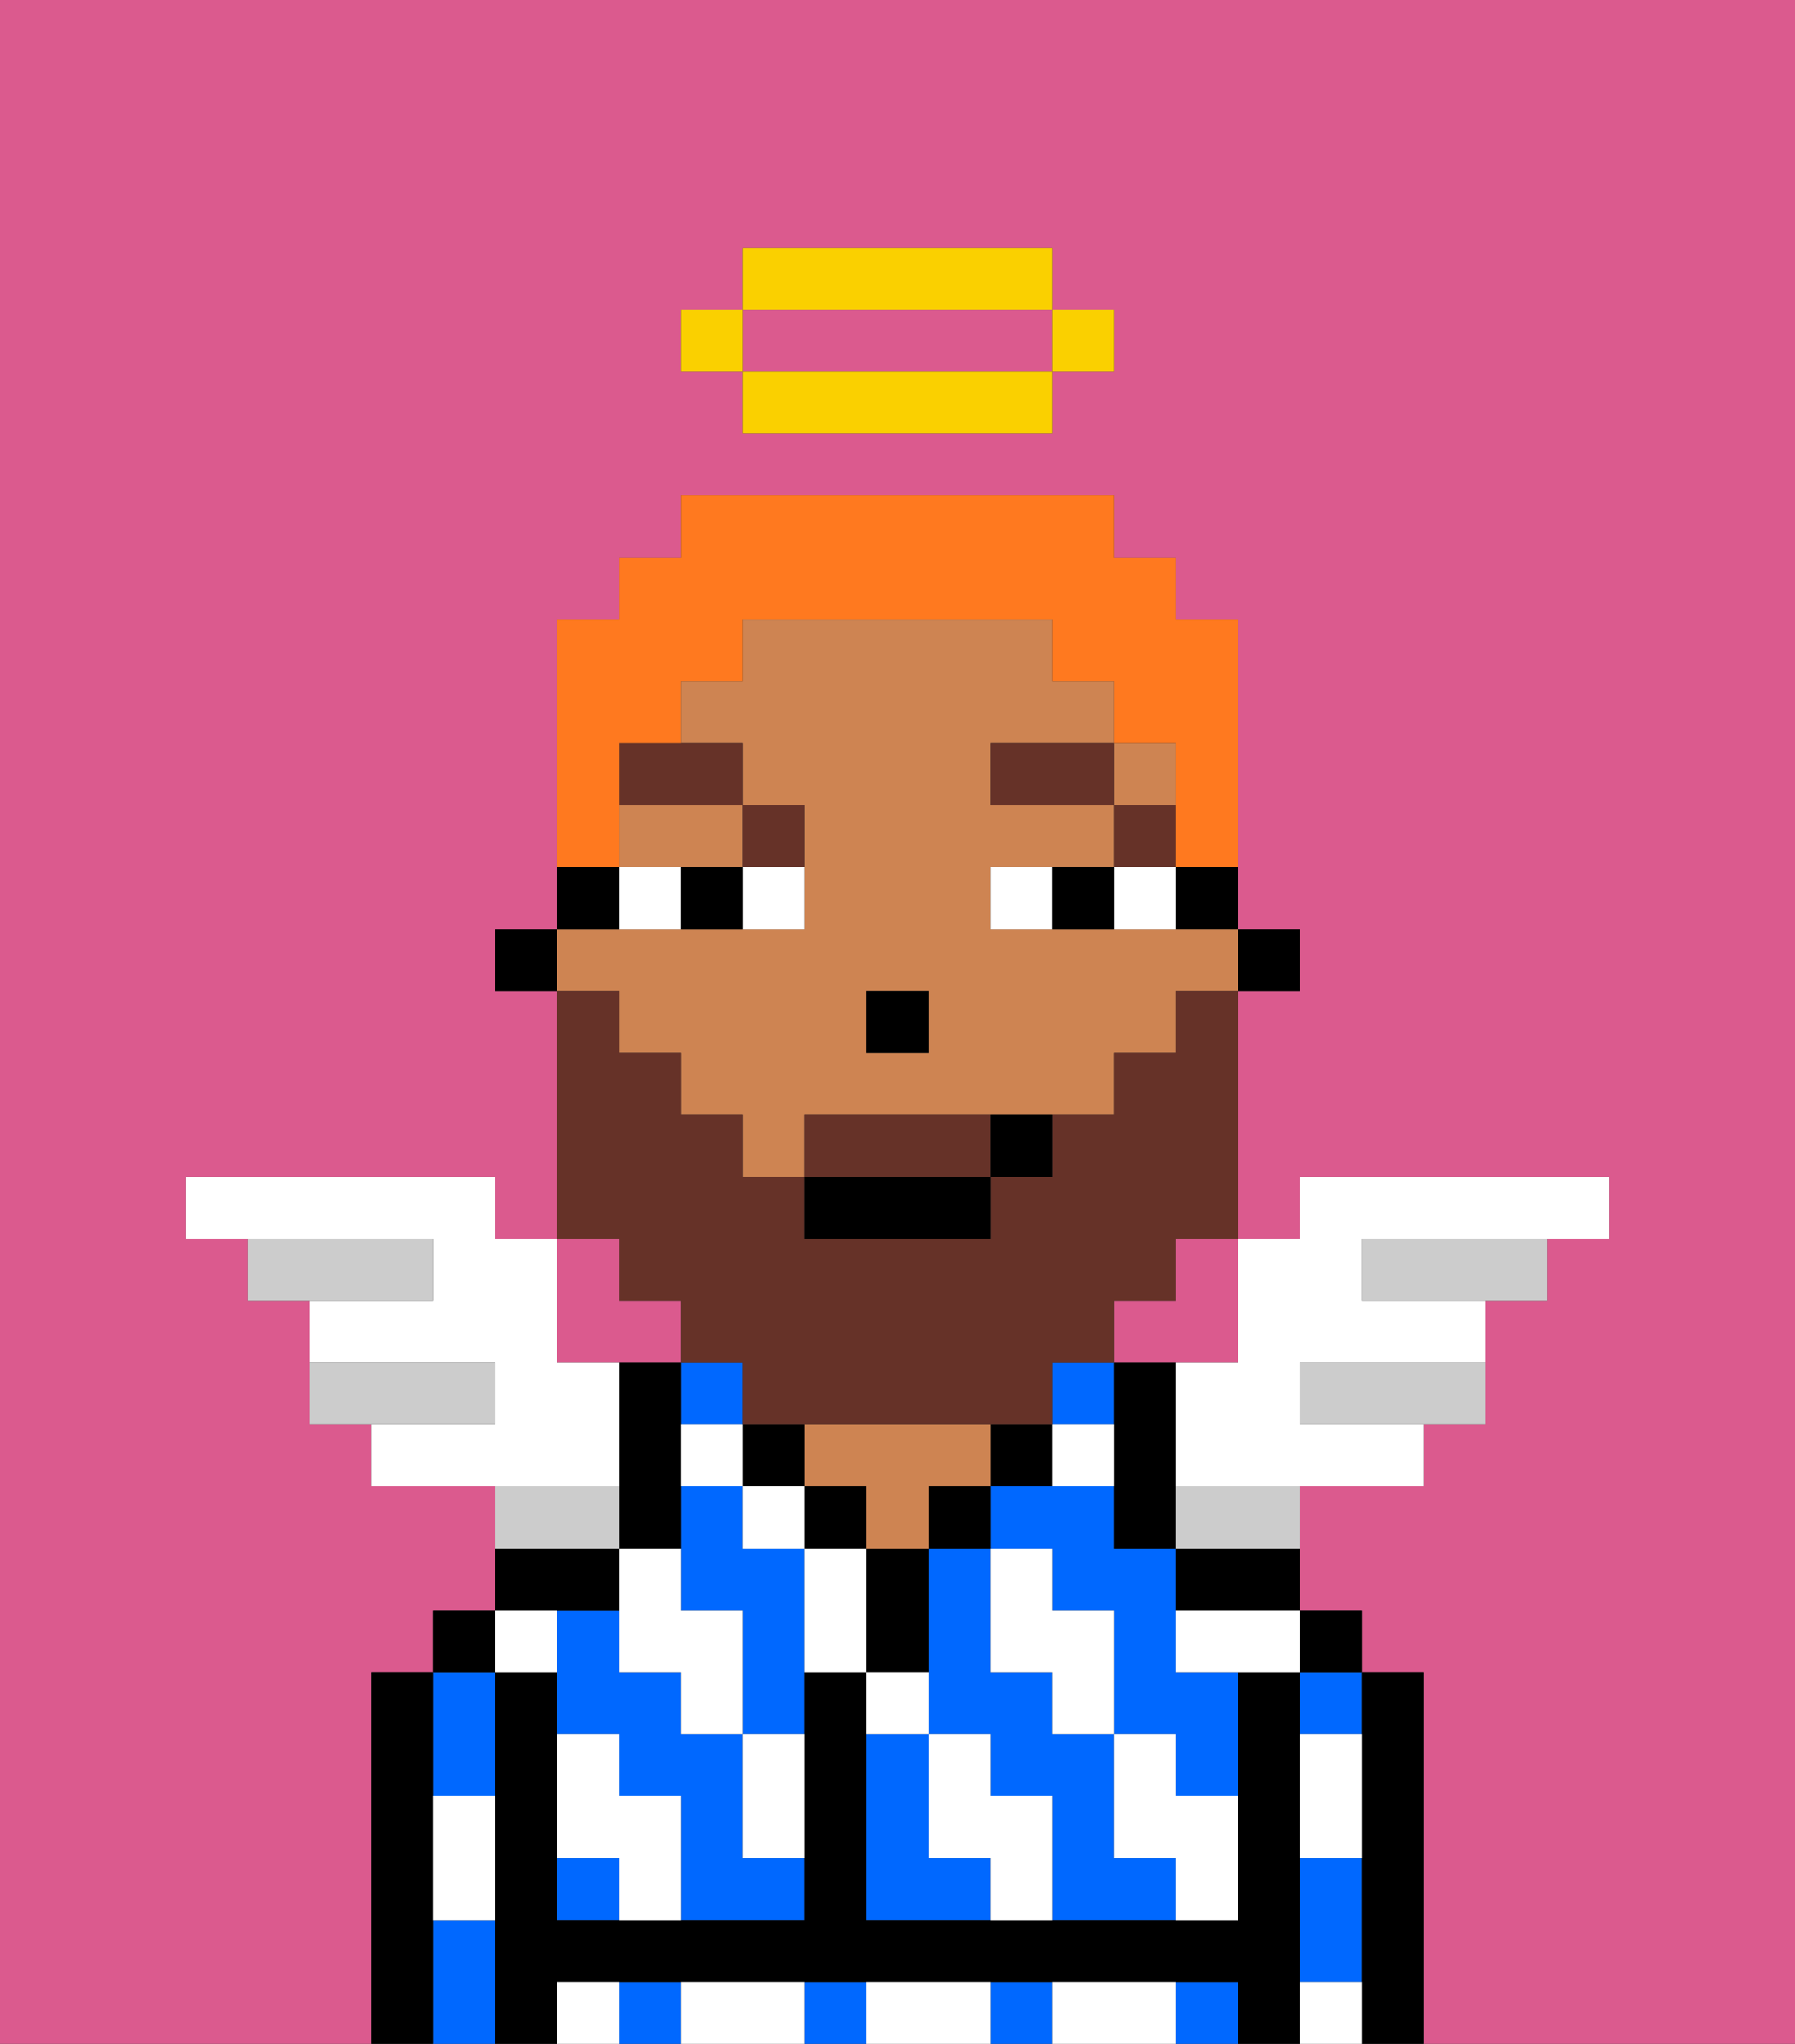 <svg xmlns="http://www.w3.org/2000/svg" viewBox="0 0 29 33"><rect x="0" y="0" width="29" height="33" fill="#333333" stroke="none"/><defs><style>polygon,rect,path{shape-rendering:crispedges;}.wa93-1{fill:#db5a8e;}.wa93-2{fill:#0068ff;}.wa93-3{fill:#000000;}.wa93-4{fill:#ce8452;}.wa93-5{fill:#ffffff;}.wa93-6{fill:#ffffff;}.wa93-7{fill:#663228;}.wa93-8{fill:#663228;}.wa93-9{fill:#ccc;}.wa93-10{fill:#ff791f;}.wa93-11{fill:#fad000;}</style></defs><path class="wa93-1" d="M13,6h4V5H12V6Z"/><path class="wa93-1" d="M10,22h1V21H10V20H9v2Z"/><path class="wa93-1" d="M19,21H18v1h2V20H19Z"/><path class="wa93-1" d="M0,33H6V27H7V26H8V24H6V23H5V21H4V20H3V19H8v1H9V16H8V15H9V10h1V9h1V8h7V9h1v1h1v5h1v1H20v4h1V19h5v1H25v1H24v2H23v1H21v2h1v1h1v6h6V0H0ZM11,5h1V4h5V5h1V6H17V7H12V6H11Z"/><path class="wa93-2" d="M15,30V28H14v3h2V30Z"/><path class="wa93-2" d="M18,30V28H17V27H16V25H15v3h1v1h1v2h2V30Z"/><path class="wa93-2" d="M19,26V25H18V24H16v1h1v1h1v2h1v1h1V27H19Z"/><rect class="wa93-2" x="17" y="22" width="1" height="1"/><path class="wa93-2" d="M21,31v1h1V30H21Z"/><rect class="wa93-2" x="21" y="27" width="1" height="1"/><rect class="wa93-2" x="16" y="32" width="1" height="1"/><rect class="wa93-2" x="10" y="32" width="1" height="1"/><rect class="wa93-2" x="19" y="32" width="1" height="1"/><rect class="wa93-2" x="13" y="32" width="1" height="1"/><path class="wa93-2" d="M7,31v2H8V31Z"/><path class="wa93-2" d="M8,29V27H7v2Z"/><path class="wa93-2" d="M12,29V28H11V27H10V26H9v2h1v1h1v2h2V30H12Z"/><rect class="wa93-2" x="9" y="30" width="1" height="1"/><path class="wa93-2" d="M12,25V24H11v2h1v2h1V25Z"/><rect class="wa93-2" x="11" y="22" width="1" height="1"/><path class="wa93-3" d="M23,27H22v6h1V27Z"/><rect class="wa93-3" x="21" y="26" width="1" height="1"/><path class="wa93-3" d="M21,31V27H20v4H14V27H13v4H9V27H8v6H9V32H20v1h1V31Z"/><path class="wa93-3" d="M19,26h2V25H19Z"/><path class="wa93-3" d="M18,24v1h1V22H18v2Z"/><path class="wa93-3" d="M17,24V23H16v1Z"/><rect class="wa93-3" x="15" y="24" width="1" height="1"/><path class="wa93-3" d="M15,26V25H14v2h1Z"/><rect class="wa93-3" x="13" y="24" width="1" height="1"/><path class="wa93-4" d="M14,24v1h1V24h1V23H13v1Z"/><rect class="wa93-3" x="12" y="23" width="1" height="1"/><path class="wa93-3" d="M11,24V22H10v3h1Z"/><path class="wa93-3" d="M10,26V25H8v1h2Z"/><rect class="wa93-3" x="7" y="26" width="1" height="1"/><path class="wa93-3" d="M7,30V27H6v6H7V30Z"/><rect class="wa93-3" x="20" y="15" width="1" height="1"/><path class="wa93-3" d="M19,15h1V14H19Z"/><rect class="wa93-4" x="18" y="12" width="1" height="1"/><path class="wa93-4" d="M10,14h2V13H10Z"/><path class="wa93-4" d="M10,17h1v1h1v1h1V18h5V17h1V16h1V15H16V14h2V13H16V12h2V11H17V10H12v1H11v1h1v1h1v2H9v1h1Zm4-1h1v1H14Z"/><path class="wa93-3" d="M10,14H9v1h1Z"/><rect class="wa93-3" x="8" y="15" width="1" height="1"/><rect class="wa93-3" x="14" y="16" width="1" height="1"/><path class="wa93-5" d="M21,29v1h1V28H21Z"/><path class="wa93-5" d="M21,32v1h1V32Z"/><path class="wa93-5" d="M19,27h2V26H19Z"/><path class="wa93-5" d="M19,28H18v2h1v1h1V29H19Z"/><path class="wa93-5" d="M17,27v1h1V26H17V25H16v2Z"/><path class="wa93-5" d="M18,32H17v1h2V32Z"/><path class="wa93-5" d="M16,29V28H15v2h1v1h1V29Z"/><path class="wa93-5" d="M15,27H14v1h1Z"/><path class="wa93-5" d="M13,25v2h1V25Z"/><path class="wa93-5" d="M15,32H14v1h2V32Z"/><path class="wa93-5" d="M12,29v1h1V28H12Z"/><rect class="wa93-5" x="12" y="24" width="1" height="1"/><path class="wa93-5" d="M11,24h1V23H11Z"/><path class="wa93-5" d="M18,24V23H17v1Z"/><path class="wa93-5" d="M11,27v1h1V26H11V25H10v2Z"/><path class="wa93-5" d="M12,32H11v1h2V32Z"/><path class="wa93-5" d="M10,29V28H9v2h1v1h1V29Z"/><path class="wa93-5" d="M9,32v1h1V32Z"/><path class="wa93-5" d="M9,27V26H8v1Z"/><path class="wa93-5" d="M7,30v1H8V29H7Z"/><path class="wa93-6" d="M12,15h1V14H12Z"/><path class="wa93-6" d="M10,14v1h1V14Z"/><path class="wa93-6" d="M18,14v1h1V14Z"/><path class="wa93-6" d="M16,14v1h1V14Z"/><path class="wa93-3" d="M11,14v1h1V14Z"/><path class="wa93-3" d="M17,14v1h1V14Z"/><rect class="wa93-7" x="18" y="13" width="1" height="1"/><rect class="wa93-7" x="16" y="12" width="2" height="1"/><path class="wa93-7" d="M13,14V13H12v1Z"/><path class="wa93-7" d="M10,13h2V12H10Z"/><path class="wa93-8" d="M10,21h1v1h1v1h5V22h1V21h1V20h1V16H19v1H18v1H17v1H16v1H13V19H12V18H11V17H10V16H9v4h1Z"/><path class="wa93-8" d="M15,18H13v1h3V18Z"/><rect class="wa93-3" x="13" y="19" width="3" height="1"/><path class="wa93-3" d="M16,19h1V18H16Z"/><path class="wa93-6" d="M10,22H9V20H8V19H3v1H7v1H5v1H8v1H6v1h4Z"/><path class="wa93-9" d="M8,22H5v1H8Z"/><path class="wa93-9" d="M7,20H4v1H7Z"/><path class="wa93-9" d="M22,20v1h3V20H22Z"/><path class="wa93-9" d="M21,22v1h3V22H21Z"/><path class="wa93-6" d="M19,22v2h4V23H21V22h3V21H22V20h4V19H21v1H20v2Z"/><path class="wa93-9" d="M10,24H8v1h2Z"/><path class="wa93-9" d="M19,25h2V24H19Z"/><path class="wa93-10" d="M10,13V12h1V11h1V10h5v1h1v1h1v2h1V10H19V9H18V8H11V9H10v1H9v4h1Z"/><rect class="wa93-11" x="17" y="5" width="1" height="1"/><path class="wa93-11" d="M13,6H12V7h5V6H13Z"/><path class="wa93-11" d="M17,5V4H12V5h5Z"/><rect class="wa93-11" x="11" y="5" width="1" height="1"/></svg>